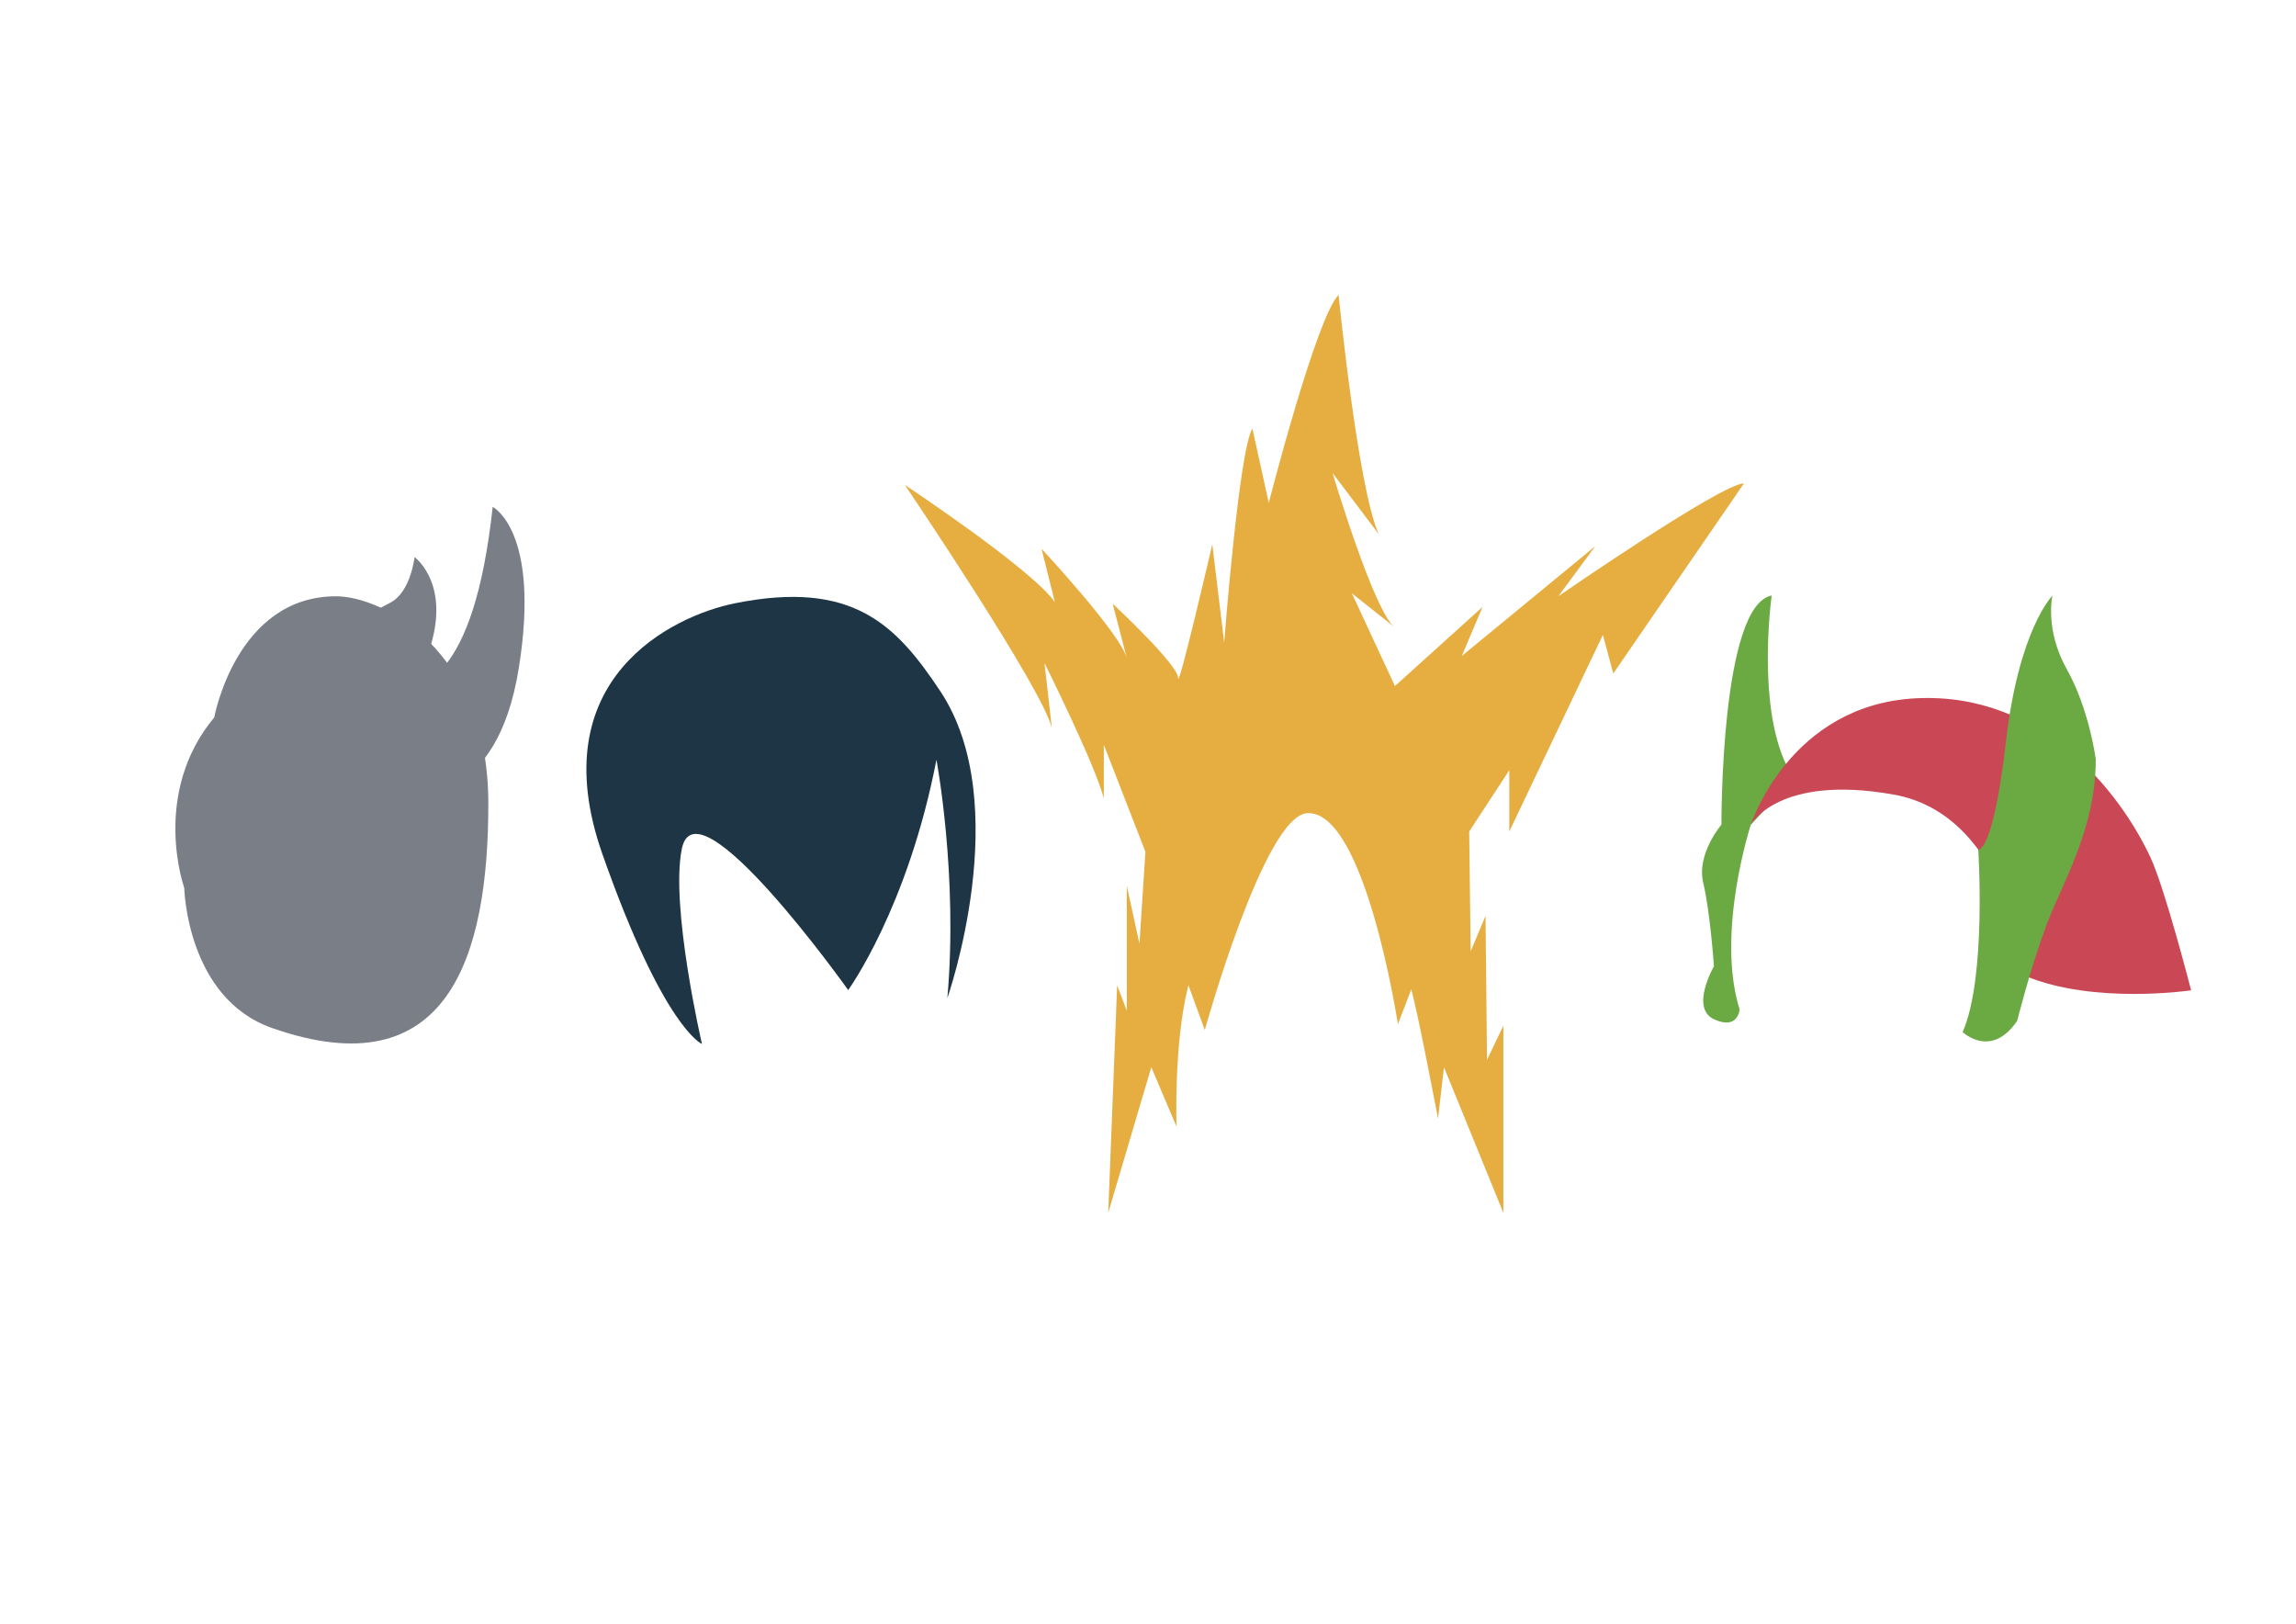 <svg xmlns="http://www.w3.org/2000/svg" viewBox="0 0 841.89 595.28"><defs><style>.cls-1{fill:#7a7e86;}.cls-2{fill:#1d3545;}.cls-3{fill:#e6ae40;}.cls-4{fill:#6ba943;}.cls-5{fill:#ca4856;}</style></defs><title>LOGO_Me&amp;amp;TheBoys</title><g id="RICALCO"><path class="cls-1" d="M67.56,325.5s-12.33-34.43,11-62.49c0,0,8.08-44.41,44.66-44.4,17,0,55.8,19.62,55.84,75.86s-14.73,105.07-79.33,82.41C68.39,365.87,67.56,325.5,67.56,325.5Z"/><path class="cls-1" d="M145.56,254.53c-15.5,1.07-16.19-9.66-16.19-9.66s-2.6-4.77-1.85-12.79c0,0,1.65-4,15.59-11.13,7.5-3.85,8.9-16.7,8.9-16.7s14.47,10.39,4.45,36.74-31,10.14-30.79,3.71"/><path class="cls-1" d="M129.37,267.45c.37-2.17,2-9.44,13.46-12.1s30.84-5.26,37.83-69.52c0,0,17.62,8.73,9.59,59s-37.83,45.89-37.83,45.89S125.66,289.06,129.37,267.45Z"/><path class="cls-1" d="M169.59,285.86s-23.3,20.5-40.22,2.66"/><path class="cls-2" d="M343.37,278.54s8,42.37,4,87.38c0,0,24.95-71.06-2.58-112.51-16.16-24.33-32.06-40.93-75.3-32.24-23,4.63-71.16,27.81-48.61,91.93s36.51,69.63,36.51,69.63-11.69-50.44-7.38-71.55c5.38-26.43,61,51.79,61,51.79S332.83,333,343.37,278.54Z"/><path class="cls-3" d="M479.35,298.12c-15.78.81-37.58,79.52-37.58,79.52l-6-16.44c-5.45,21.14-4.36,51.84-4.36,51.84l-9.26-21.78-15.79,53.37,3.27-83.43,3.54,9.36V324.74L417.81,346,420,312.28l-15.25-39.21v19.61C401.47,280.15,383,243.11,383,243.11l2.72,24c-2.72-13.62-53.92-89.33-53.92-89.33s46.84,31.05,55,43l-4.9-19.61s29.42,31.59,31.32,40.31L408,221.33s24,22.33,24,27.23,12.52-49,12.52-49l4.36,36s5.45-70.81,10.35-78.43l6,27.23s17.43-68.08,25.6-76.25c0,0,7.08,70.8,14.7,87.69L488.61,173.4s15.25,51.19,22.88,56.64l-15.8-12.53,15.8,34,32.13-29-7.63,18,49-40.31L571.4,218.6s59.91-41.39,68.08-41.39l-47.93,69.71-3.81-14.16-34.32,72.09V282.38l-14.7,22.47.54,43.92,5.45-13,.54,52.78,6-12.52v68.62l-21.78-53.37-2.18,18.85s-7.08-37.37-9.8-47.45l-4.91,12.8S500.59,297,479.35,298.12Z"/><path class="cls-4" d="M637.88,370.13s-.59,7.65-9.42,3.53,0-19.41,0-19.41-1.37-20-3.92-30.59,6.67-21.33,6.67-21.33-.39-80.45,18.43-84c0,0-6.47,45.88,8.24,67.06L642,302.33S629.05,341.89,637.88,370.13Z"/><path class="cls-5" d="M642,302.33s14.12-44,60.6-46.33,74.91,34.74,85.88,58.24c5.41,11.57,14.95,48.83,14.95,48.83h0s-35.54,5.29-60.83-5.29c0,0-5.88-58.92-48.24-66.48S642,302.33,642,302.33Z"/><path class="cls-4" d="M719.65,378.37s10.41,10,20-4.12c0,0,4.7-18.83,10.59-34.71s18.23-35.3,18.23-61.18c0,0-2.35-18.24-10.59-32.94s-5.29-27.06-5.29-27.06-12.35,12.35-17.06,53.53-10.15,39.59-10.15,39.59S728.47,358.36,719.65,378.37Z"/></g></svg>
